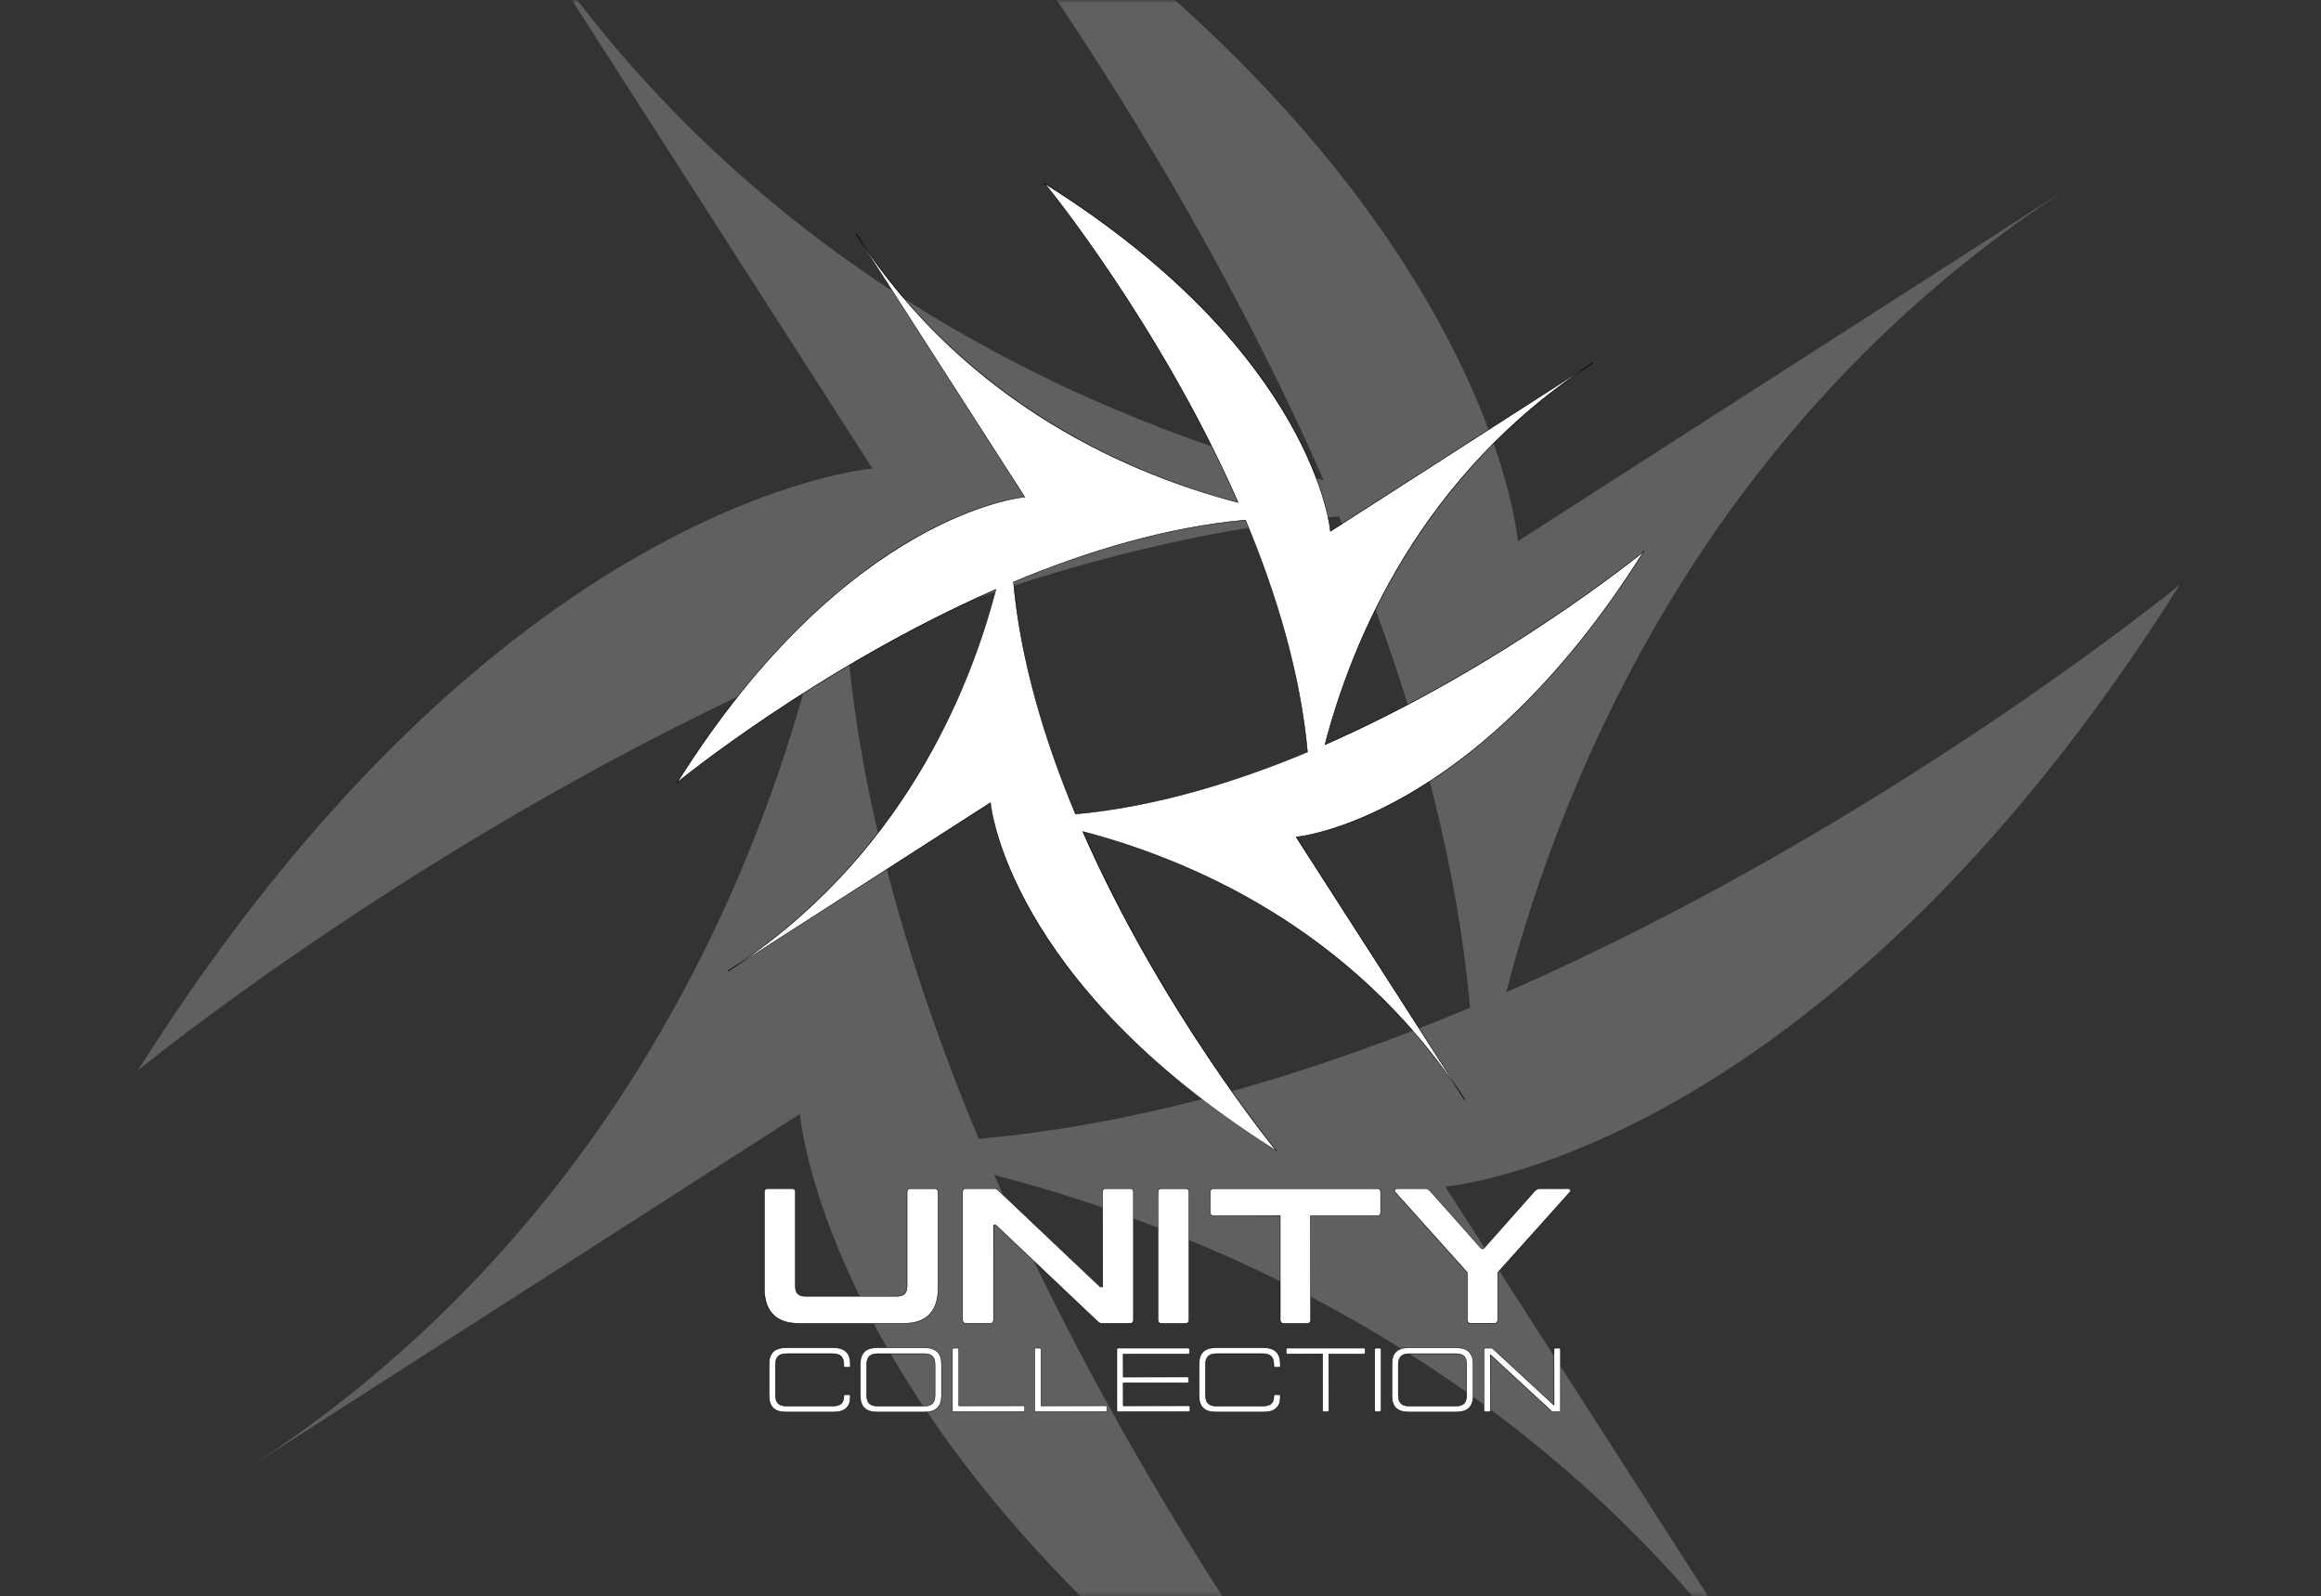 <?xml version="1.0" encoding="UTF-8"?>
<svg id="Layer_1" data-name="Layer 1" xmlns="http://www.w3.org/2000/svg" xmlns:xlink="http://www.w3.org/1999/xlink" viewBox="0 0 525 361">
  <rect x="0" y="0" width="525" height="361" fill="#333333" stroke="none"/>
  <defs>
    <style>
      .cls-1 {
        fill: #fff;
      }

      .cls-2 {
        fill: url(#radial-gradient);
      }

      .cls-3 {
        mask: url(#mask-1);
      }

      .cls-4 {
        mask: url(#mask);
      }

      .cls-5 {
        fill: #606060;
      }
    </style>
    <mask id="mask" x="448.77" y="-23.66" width="617.43" height="498.47" maskUnits="userSpaceOnUse"/>
    <radialGradient id="radial-gradient" cx="262.5" cy="180.5" fx="262.5" fy="180.5" r="225.26" gradientUnits="userSpaceOnUse">
      <stop offset="0" stop-color="#fff"/>
      <stop offset=".07" stop-color="#e2e2e2"/>
      <stop offset=".33" stop-color="#828282"/>
      <stop offset=".54" stop-color="#3c3c3c"/>
      <stop offset=".69" stop-color="#101010"/>
      <stop offset=".76" stop-color="#000"/>
    </radialGradient>
    <mask id="mask-1" x="0" y="-43.75" width="525" height="461.86" maskUnits="userSpaceOnUse">
      <rect class="cls-2" width="525" height="361"/>
    </mask>
  </defs>
  <g class="cls-4">
    <path class="cls-5" d="m718.1,453.08s.07-.08.1-.12c.02-.02.04-.04.06-.07.03-.04.07-.08.1-.12.58-.68,1.18-1.36,1.78-2.07.04-.05.08-.09.12-.14.13-.15.26-.3.39-.46,4.67-5.44,9.94-11.72,15.7-18.78.06-.07.12-.14.18-.21,1.86-2.28,3.76-4.64,5.72-7.08.04-.05.08-.1.12-.15,4.94-6.17,10.16-12.83,15.61-19.98.06-.08.12-.15.17-.23,2.49-3.26,5.02-6.62,7.59-10.07.06-.07.11-.15.17-.22,2.14-2.88,4.31-5.83,6.51-8.83h0c.05-.08.11-.15.16-.23h0c.48-.66.97-1.33,1.45-2,.07-.1.14-.2.22-.3,5.96-8.23,12.09-16.92,18.32-26.05.06-.08.11-.17.17-.25.01-.02.03-.04.04-.06.06-.09.12-.17.18-.26.03-.04.06-.08.08-.12.1-.14.19-.29.29-.43,1.62-2.38,3.24-4.79,4.87-7.23.07-.1.14-.2.21-.31,9.36-14.02,18.88-28.97,28.32-44.76.08-.14.16-.27.24-.41,1.26-2.12,2.53-4.25,3.79-6.4.05-.09.11-.18.16-.27.92-1.57,1.84-3.15,2.76-4.74.06-.11.13-.22.19-.33.86-1.49,1.72-2.99,2.58-4.49.27-.47.54-.94.81-1.42,9.68-16.99,19.18-34.84,28.22-53.4,0,0,0,0,0,0,.05-.11.11-.23.16-.34,0,0,0,0,0,0,4.72-9.71,9.32-19.63,13.76-29.72-15.41-5.69-35.31-13.61-57.88-23.91-7.18,9.23-14.73,18.55-22.65,27.88-.07.08-.13.16-.2.23-1.66,1.95-3.33,3.9-5.02,5.85-.08.09-.15.17-.23.26-1.56,1.8-3.13,3.6-4.72,5.39-.06.07-.12.14-.18.21-4.11,4.66-8.31,9.31-12.61,13.95-.09.1-.19.2-.28.3-.92.99-1.85,1.99-2.78,2.98-.16.18-.33.35-.5.53,0,0,0,0,0,0-8.98,9.57-18.36,19.09-28.15,28.48-.07.07-.14.13-.21.2-1.85,1.77-3.72,3.54-5.59,5.31-.07.07-.15.14-.22.21-.68.64-1.36,1.28-2.04,1.91-.08.07-.15.14-.23.21-9.17,8.53-18.69,16.94-28.56,25.18,0,0,0,0,0,0-.07.06-.14.12-.21.18,0,0,0,0,0,0-15.79,13.18-32.48,25.92-50.1,38.02-.06.04-.13.09-.19.13-8.87,6.08-17.96,12-27.3,17.72-.07.04-.14.08-.2.12-2.03,1.24-4.07,2.47-6.12,3.7-.1.06-.2.12-.3.18-8.44,5.03-17.06,9.89-25.88,14.58-.14.07-.28.14-.42.22,0,0,0,0-.01,0,0,0,0,0,0,0-2.92,1.55-5.86,3.07-8.82,4.58-.1.05-.2.1-.3.15-1.01.51-2.01,1.03-3.02,1.53-.04.02-.08.04-.13.06-.01,0-.03.01-.04.02-41.09,20.61-86.2,37.31-135.55,48.22l249.72,49.12s7.41-7.65,19.61-21.73Z"/>
  </g>
  <g class="cls-3">
    <path class="cls-5" d="m326.9,268.38s84.49-6.57,166.16-136.12c0,0-66.83,54.75-152.36,92.17,12.64-48.69,45.35-129.44,128.42-182.75l-125.79,80.73s-6.57-84.49-136.12-166.16c0,0,54.75,66.83,92.17,152.36-48.69-12.64-129.44-45.35-182.75-128.42l80.73,125.79s-84.49,6.57-166.16,136.12c0,0,66.83-54.75,152.36-92.17-12.64,48.69-45.35,129.44-128.42,182.75l125.79-80.73s6.57,84.49,136.12,166.16c0,0-54.75-66.83-92.17-152.36,48.69,12.64,129.44,45.35,182.75,128.42l-80.73-125.79Zm-135.18-121.94c35.28-14.76,73.42-26.27,111.15-29.66,14.76,35.28,26.27,73.42,29.66,111.15-35.28,14.76-73.42,26.27-111.15,29.66-14.76-35.28-26.27-73.42-29.66-111.15Z"/>
  </g>
  <g>
    <g>
      <path class="cls-1" d="m180.68,299.33c-5.16,0-7.78-2.69-7.78-7.99v-21.75c0-.46.29-.75.74-.75h5.56c.45,0,.7.27.7.75v21.27c0,1.66.69,2.34,2.38,2.34h20.53c1.69,0,2.38-.68,2.38-2.34v-21.27c0-.47.26-.75.7-.75h5.56c.46,0,.74.29.74.75v21.75c0,5.3-2.62,7.99-7.78,7.99h-23.75Z"/>
      <path d="m211.46,268.9c.43,0,.69.26.69.69v21.75c0,4.95-2.34,7.94-7.73,7.94h-23.75c-5.38,0-7.73-3-7.73-7.94v-21.75c0-.43.26-.69.69-.69h5.56c.43,0,.65.26.65.69v21.27c0,1.78.82,2.39,2.43,2.39h20.53c1.61,0,2.43-.61,2.43-2.39v-21.27c0-.43.22-.69.65-.69h5.56m0-.1h-5.56c-.48,0-.75.29-.75.79v21.27c0,1.63-.68,2.29-2.33,2.29h-20.53c-1.66,0-2.33-.66-2.33-2.29v-21.27c0-.5-.27-.79-.75-.79h-5.56c-.49,0-.79.3-.79.79v21.75c0,5.34,2.63,8.04,7.83,8.04h23.75c5.19,0,7.83-2.71,7.83-8.04v-21.75c0-.49-.3-.79-.79-.79h0Z"/>
    </g>
    <g>
      <path class="cls-1" d="m249.18,299.33c-.39,0-.58-.17-.93-.48l-22.98-21.76h-.57s.05,21.5.05,21.5c0,.47-.26.74-.7.74h-5.56c-.46,0-.74-.29-.74-.74v-29c0-.46.29-.75.74-.75h6.47c.39,0,.58.17.93.48l22.98,21.76h.57s-.05-21.5-.05-21.5c0-.47.26-.75.7-.75h5.56c.46,0,.74.29.74.75v29c0,.46-.29.74-.74.74h-6.47Z"/>
      <path d="m255.64,268.9c.43,0,.69.26.69.69v29c0,.43-.26.69-.69.69h-6.47c-.39,0-.56-.17-.96-.52l-22.92-21.71h-.61v21.53c0,.43-.22.69-.65.69h-5.56c-.43,0-.69-.26-.69-.69v-29c0-.43.26-.69.69-.69h6.47c.39,0,.56.17.96.52l22.92,21.71h.61v-21.53c0-.43.22-.69.65-.69h5.56m0-.1h-5.56c-.48,0-.75.29-.75.79v21.43h-.47l-22.89-21.68-.06-.05c-.36-.32-.55-.49-.96-.49h-6.47c-.49,0-.79.3-.79.79v29c0,.49.3.79.79.79h5.56c.48,0,.75-.29.75-.79v-21.43h.47l22.89,21.68.06.05c.36.32.55.49.96.49h6.47c.49,0,.79-.3.79-.79v-29c0-.49-.3-.79-.79-.79h0Z"/>
    </g>
    <g>
      <path class="cls-1" d="m262.67,299.33c-.46,0-.74-.29-.74-.74v-29c0-.46.29-.75.74-.75h5.56c.45,0,.7.27.7.75v29c0,.47-.25.74-.7.74h-5.56Z"/>
      <path d="m268.23,268.9c.43,0,.65.26.65.69v29c0,.43-.22.69-.65.69h-5.56c-.43,0-.69-.26-.69-.69v-29c0-.43.26-.69.69-.69h5.56m0-.1h-5.56c-.49,0-.79.3-.79.79v29c0,.49.3.79.79.79h5.56c.48,0,.75-.29.75-.79v-29c0-.5-.27-.79-.75-.79h0Z"/>
    </g>
    <g>
      <path class="cls-1" d="m290.33,299.33c-.46,0-.74-.29-.74-.74v-23.66l-15.1.05c-.48,0-.74-.25-.74-.7v-4.69c0-.46.29-.75.74-.75h37.07c.46,0,.74.29.74.75v4.69c0,.45-.26.7-.74.7h-15.15l.05,23.61c0,.46-.29.74-.74.74h-5.38Z"/>
      <path d="m311.55,268.9c.43,0,.69.26.69.69v4.69c0,.43-.26.65-.69.65h-15.15v23.66c0,.43-.26.69-.69.69h-5.38c-.43,0-.69-.26-.69-.69v-23.66h-15.15c-.43,0-.69-.22-.69-.65v-4.69c0-.43.26-.69.69-.69h37.07m0-.1h-37.07c-.49,0-.79.3-.79.79v4.69c0,.48.29.75.79.75h15.05v23.56c0,.49.3.79.79.79h5.38c.49,0,.79-.3.79-.79v-23.56h15.05c.5,0,.79-.27.79-.75v-4.69c0-.49-.3-.79-.79-.79h0Z"/>
    </g>
    <g>
      <path class="cls-1" d="m332.65,299.33c-.46,0-.74-.29-.74-.74v-10.77l-16.22-18.07c-.26-.24-.26-.44-.22-.56.08-.21.36-.35.69-.35h6.16c.58,0,.9.28,1.29.67l11.5,12.94.48-.02,11.47-12.92c.39-.39.71-.67,1.3-.67h6.16c.32,0,.61.14.69.35.05.12.05.32-.22.56l-16.23,18.1v10.73c.01.46-.27.74-.73.74h-5.38Z"/>
      <path d="m354.53,268.9c.48,0,.96.35.43.82l-16.24,18.1v10.77c0,.43-.26.69-.69.69h-5.38c-.43,0-.69-.26-.69-.69v-10.77l-16.24-18.1c-.52-.48-.04-.82.43-.82h6.16c.56,0,.87.26,1.26.65l11.5,12.94h.52l11.5-12.94c.39-.39.69-.65,1.26-.65h6.16m0-.1h-6.16c-.6,0-.93.28-1.33.68l-11.48,12.91h-.43l-11.47-12.9c-.4-.4-.73-.68-1.33-.68h-6.16c-.34,0-.65.16-.73.38-.05.14-.06.35.23.62l16.2,18.07v10.73c0,.49.3.79.79.79h5.38c.49,0,.79-.3.79-.79v-10.73l16.21-18.07c.28-.26.28-.47.22-.61-.09-.22-.39-.38-.73-.38h0Z"/>
    </g>
    <g>
      <path class="cls-1" d="m177.77,319.38c-2.56,0-3.8-1.2-3.8-3.68v-7.18c0-2.48,1.24-3.68,3.8-3.68h10.79c2.55,0,3.78,1.2,3.78,3.68v.43c0,.2-.09.29-.27.29h-.88c-.26,0-.32-.16-.32-.29v-.27c0-1.75-.77-2.5-2.56-2.5h-10.36c-1.78,0-2.54.75-2.54,2.5v6.83c0,1.79.74,2.52,2.54,2.52h10.36c1.77,0,2.56-.67,2.56-2.17v-.12c0-.19.1-.29.29-.29h.9c.18,0,.27.1.27.29v.29c0,2.23-1.27,3.35-3.78,3.35h-10.79Z"/>
      <path d="m188.56,304.89c2.53,0,3.73,1.2,3.73,3.63v.43c0,.16-.06.24-.22.24h-.88c-.18,0-.27-.08-.27-.24v-.27c0-1.77-.78-2.55-2.61-2.55h-10.36c-1.82,0-2.59.75-2.59,2.55v6.83c0,1.82.78,2.57,2.59,2.57h10.36c1.86,0,2.61-.73,2.61-2.22v-.12c0-.16.08-.24.24-.24h.9c.16,0,.22.08.22.24v.29c0,2.14-1.2,3.3-3.73,3.3h-10.79c-2.53,0-3.75-1.2-3.75-3.63v-7.18c0-2.43,1.22-3.63,3.75-3.63h10.79m0-.1h-10.79c-2.56,0-3.85,1.26-3.85,3.73v7.18c0,2.48,1.3,3.73,3.85,3.73h10.79c2.54,0,3.83-1.15,3.83-3.4v-.29c0-.28-.18-.34-.32-.34h-.9c-.22,0-.34.13-.34.34v.12c0,1.47-.77,2.12-2.51,2.12h-10.36c-1.77,0-2.49-.72-2.49-2.47v-6.83c0-1.74.72-2.45,2.49-2.45h10.36c1.76,0,2.51.73,2.51,2.45v.27c0,.22.13.34.37.34h.88c.15,0,.32-.06.32-.34v-.43c0-2.51-1.25-3.73-3.83-3.73h0Z"/>
    </g>
    <g>
      <path class="cls-1" d="m198.4,319.38c-2.56,0-3.8-1.2-3.8-3.68v-7.18c0-2.48,1.24-3.68,3.8-3.68h10.75c2.54,0,3.82,1.24,3.82,3.68v7.18c0,2.44-1.29,3.68-3.82,3.68h-10.75Zm.18-13.2c-1.78,0-2.54.75-2.54,2.5v6.83c0,1.79.74,2.52,2.54,2.52h10.4c1.79,0,2.52-.73,2.52-2.52v-6.83c0-1.78-.73-2.5-2.52-2.5h-10.4Z"/>
      <path d="m209.15,304.89c2.53,0,3.77,1.2,3.77,3.63v7.18c0,2.43-1.24,3.63-3.77,3.63h-10.75c-2.53,0-3.75-1.2-3.75-3.63v-7.18c0-2.43,1.22-3.63,3.75-3.63h10.75m-10.57,13.2h10.4c1.82,0,2.57-.75,2.57-2.57v-6.83c0-1.8-.75-2.55-2.57-2.55h-10.4c-1.82,0-2.59.75-2.59,2.55v6.83c0,1.82.78,2.57,2.59,2.57m10.57-13.3h-10.75c-2.56,0-3.85,1.26-3.85,3.73v7.18c0,2.48,1.3,3.73,3.85,3.73h10.75c2.57,0,3.87-1.26,3.87-3.73v-7.18c0-2.48-1.3-3.73-3.87-3.73h0Zm-10.57,13.2c-1.77,0-2.49-.72-2.49-2.47v-6.83c0-1.74.72-2.45,2.49-2.45h10.4c1.75,0,2.47.71,2.47,2.45v6.83c0,1.75-.72,2.47-2.47,2.47h-10.4Z"/>
    </g>
    <g>
      <path class="cls-1" d="m215.76,319.3c-.23,0-.34-.1-.34-.34v-13.71c0-.23.1-.34.34-.34h.77c.23,0,.34.1.34.34v12.75l14.58-.05c.23,0,.33.1.33.34v.67c0,.23-.1.34-.33.34h-15.69Z"/>
      <path d="m216.54,304.97c.2,0,.29.08.29.29v12.75h14.63c.2,0,.29.08.29.29v.67c0,.2-.08.29-.29.29h-15.69c-.2,0-.29-.08-.29-.29v-13.71c0-.2.08-.29.29-.29h.78m0-.1h-.78c-.26,0-.39.13-.39.39v13.71c0,.26.13.39.39.39h15.69c.26,0,.39-.13.39-.39v-.67c0-.26-.13-.39-.39-.39h-14.53v-12.65c0-.26-.13-.39-.39-.39h0Z"/>
    </g>
    <g>
      <path class="cls-1" d="m234.37,319.3c-.23,0-.34-.1-.34-.34v-13.71c0-.23.1-.34.34-.34h.78c.23,0,.34.1.34.34v12.75l14.58-.05c.23,0,.34.1.34.34v.67c0,.23-.1.34-.34.34h-15.69Z"/>
      <path d="m235.14,304.97c.2,0,.29.08.29.29v12.75h14.63c.2,0,.29.08.29.29v.67c0,.2-.08.29-.29.29h-15.69c-.2,0-.29-.08-.29-.29v-13.71c0-.2.08-.29.29-.29h.78m0-.1h-.78c-.26,0-.39.13-.39.39v13.71c0,.26.13.39.39.39h15.69c.26,0,.39-.13.39-.39v-.67c0-.26-.13-.39-.39-.39h-14.53v-12.65c0-.26-.13-.39-.39-.39h0Z"/>
    </g>
    <g>
      <path class="cls-1" d="m252.97,319.3c-.23,0-.34-.1-.34-.34v-13.71c0-.23.1-.34.34-.34h15.75c.23,0,.36.13.36.36v.63c0,.23-.12.36-.36.36h-14.69l.05,5.21,14.43-.05c.23,0,.36.12.36.36v.65c0,.23-.12.36-.36.36h-14.48l.05,5.21,14.74-.05c.23,0,.36.12.36.36v.63c0,.23-.12.36-.36.36h-15.85Z"/>
      <path d="m268.72,304.97c.2,0,.31.1.31.31v.63c0,.2-.1.31-.31.31h-14.69v5.26h14.48c.2,0,.31.1.31.31v.65c0,.2-.1.31-.31.31h-14.48v5.26h14.79c.2,0,.31.1.31.31v.63c0,.2-.1.31-.31.31h-15.85c-.2,0-.29-.08-.29-.29v-13.71c0-.2.08-.29.29-.29h15.75m0-.1h-15.75c-.26,0-.39.13-.39.39v13.71c0,.26.13.39.39.39h15.85c.26,0,.41-.15.41-.41v-.63c0-.26-.15-.41-.41-.41h-14.69v-5.06h14.38c.26,0,.41-.15.41-.41v-.65c0-.26-.15-.41-.41-.41h-14.38v-5.06h14.59c.26,0,.41-.15.41-.41v-.63c0-.26-.15-.41-.41-.41h0Z"/>
    </g>
    <g>
      <path class="cls-1" d="m275.03,319.38c-2.56,0-3.8-1.2-3.8-3.68v-7.18c0-2.48,1.24-3.68,3.8-3.68h10.79c2.55,0,3.78,1.2,3.78,3.68v.43c0,.2-.09.29-.27.29h-.88c-.21,0-.31-.1-.31-.29v-.27c0-1.75-.77-2.5-2.56-2.5h-10.36c-1.78,0-2.54.75-2.54,2.5v6.83c0,1.79.74,2.52,2.54,2.52h10.36c1.77,0,2.56-.67,2.56-2.17v-.12c0-.19.1-.29.29-.29h.9c.18,0,.27.1.27.29v.29c0,2.23-1.27,3.35-3.78,3.35h-10.79Z"/>
      <path d="m285.82,304.89c2.53,0,3.73,1.2,3.73,3.63v.43c0,.16-.06.24-.22.24h-.88c-.18,0-.27-.08-.27-.24v-.27c0-1.77-.78-2.55-2.61-2.55h-10.36c-1.82,0-2.59.75-2.59,2.55v6.83c0,1.82.78,2.57,2.59,2.57h10.36c1.86,0,2.61-.73,2.61-2.22v-.12c0-.16.08-.24.24-.24h.9c.16,0,.22.08.22.24v.29c0,2.14-1.2,3.3-3.73,3.3h-10.79c-2.53,0-3.75-1.2-3.75-3.63v-7.18c0-2.43,1.22-3.63,3.75-3.63h10.79m0-.1h-10.79c-2.56,0-3.85,1.26-3.85,3.73v7.18c0,2.48,1.3,3.73,3.85,3.73h10.79c2.54,0,3.83-1.15,3.83-3.4v-.29c0-.28-.18-.34-.32-.34h-.9c-.22,0-.34.13-.34.34v.12c0,1.47-.77,2.12-2.51,2.12h-10.36c-1.77,0-2.49-.72-2.49-2.47v-6.83c0-1.74.72-2.45,2.49-2.45h10.36c1.76,0,2.51.73,2.51,2.45v.27c0,.22.13.34.37.34h.88c.15,0,.32-.06.32-.34v-.43c0-2.51-1.25-3.73-3.83-3.73h0Z"/>
    </g>
    <g>
      <path class="cls-1" d="m299.49,319.3c-.23,0-.33-.1-.33-.34v-12.75l-7.89.05c-.23,0-.34-.1-.34-.34v-.67c0-.23.1-.34.34-.34h17.2c.23,0,.33.1.33.34v.67c0,.23-.1.34-.33.34h-7.92l.05,12.7c0,.23-.12.34-.36.34h-.75Z"/>
      <path d="m308.46,304.97c.2,0,.29.08.29.29v.67c0,.2-.08.29-.29.29h-7.92v12.75c0,.2-.1.29-.31.29h-.75c-.2,0-.29-.08-.29-.29v-12.75h-7.94c-.2,0-.29-.08-.29-.29v-.67c0-.2.08-.29.29-.29h17.2m0-.1h-17.2c-.26,0-.39.13-.39.39v.67c0,.26.13.39.39.39h7.84v12.65c0,.26.13.39.39.39h.75c.34,0,.41-.21.41-.39v-12.65h7.82c.26,0,.39-.13.39-.39v-.67c0-.26-.13-.39-.39-.39h0Z"/>
    </g>
    <g>
      <rect class="cls-1" x="310.95" y="304.92" width="1.45" height="14.38" rx=".34" ry=".34"/>
      <path d="m312.06,304.97c.2,0,.29.08.29.29v13.71c0,.2-.08.29-.29.29h-.78c-.2,0-.29-.08-.29-.29v-13.71c0-.2.08-.29.29-.29h.78m0-.1h-.78c-.26,0-.39.13-.39.39v13.71c0,.26.13.39.39.39h.78c.26,0,.39-.13.39-.39v-13.71c0-.26-.13-.39-.39-.39h0Z"/>
    </g>
    <g>
      <path class="cls-1" d="m318.65,319.38c-2.56,0-3.8-1.2-3.8-3.68v-7.18c0-2.48,1.24-3.68,3.8-3.68h10.75c2.54,0,3.82,1.24,3.82,3.68v7.18c0,2.44-1.29,3.68-3.82,3.68h-10.75Zm.18-13.2c-1.78,0-2.54.75-2.54,2.5v6.83c0,1.79.74,2.52,2.54,2.52h10.4c1.79,0,2.52-.73,2.52-2.52v-6.83c0-1.78-.73-2.5-2.52-2.5h-10.4Z"/>
      <path d="m329.4,304.89c2.53,0,3.77,1.2,3.77,3.63v7.18c0,2.43-1.24,3.63-3.77,3.63h-10.75c-2.53,0-3.75-1.2-3.75-3.63v-7.18c0-2.43,1.22-3.63,3.75-3.63h10.75m-10.57,13.2h10.4c1.82,0,2.57-.75,2.57-2.57v-6.83c0-1.8-.75-2.55-2.57-2.55h-10.4c-1.82,0-2.59.75-2.59,2.55v6.83c0,1.82.78,2.57,2.59,2.57m10.57-13.3h-10.75c-2.56,0-3.85,1.26-3.85,3.73v7.18c0,2.48,1.3,3.73,3.85,3.73h10.75c2.57,0,3.87-1.26,3.87-3.73v-7.18c0-2.48-1.3-3.73-3.87-3.73h0Zm-10.57,13.2c-1.77,0-2.49-.72-2.49-2.47v-6.83c0-1.74.72-2.45,2.49-2.45h10.4c1.75,0,2.47.71,2.47,2.45v6.83c0,1.75-.72,2.47-2.47,2.47h-10.4Z"/>
    </g>
    <g>
      <path class="cls-1" d="m351.27,319.3c-.18,0-.27-.09-.4-.21l-13.69-12.65h-.11s.05,12.53.05,12.53c0,.23-.1.34-.33.34h-.78c-.23,0-.34-.1-.34-.34v-13.71c0-.23.1-.34.34-.34h1.37c.18,0,.28.1.4.22l13.69,12.65h.11s-.05-12.53-.05-12.53c0-.23.1-.34.33-.34h.78c.23,0,.34.1.34.34v13.71c0,.23-.1.34-.34.34h-1.37Z"/>
      <path d="m352.63,304.97c.2,0,.29.08.29.29v13.71c0,.2-.08.29-.29.29h-1.37c-.16,0-.24-.08-.37-.2l-13.69-12.65h-.14v12.57c0,.2-.08.29-.29.29h-.78c-.2,0-.29-.08-.29-.29v-13.71c0-.2.08-.29.29-.29h1.37c.16,0,.25.08.37.2l13.69,12.65h.14v-12.57c0-.2.08-.29.29-.29h.78m0-.1h-.78c-.26,0-.39.13-.39.39v12.47h0l-13.66-12.62c-.12-.12-.23-.23-.44-.23h-1.37c-.26,0-.39.13-.39.39v13.71c0,.26.13.39.39.39h.78c.26,0,.39-.13.39-.39v-12.47h0l13.66,12.62c.12.12.23.23.44.23h1.37c.26,0,.39-.13.39-.39v-13.71c0-.26-.13-.39-.39-.39h0Z"/>
    </g>
    <g>
      <path class="cls-1" d="m288.44,260.11c-60.58-38.19-64.36-78.21-64.39-78.61l-59.41,38.21c39.91-25.73,55.14-65.22,60.65-86.47-39.91,17.55-71.65,43.38-71.97,43.63,38.12-60.64,78.13-64.42,78.53-64.45l-38.21-59.41c25.74,39.92,65.22,55.14,86.47,60.65-17.55-39.91-43.37-71.65-43.63-71.97,60.64,38.12,64.42,78.13,64.45,78.53l59.4-38.21c-39.91,25.74-55.14,65.22-60.65,86.47,39.91-17.55,71.65-43.38,71.97-43.63-38.12,60.64-78.13,64.42-78.53,64.45l38.21,59.4c-25.73-39.91-65.22-55.13-86.47-60.65,17.55,39.91,43.38,71.65,43.63,71.97l.19.24-.26-.16Zm-6.71-142.48c-16.07,1.45-33.74,6.17-52.51,14.02,1.48,16.03,6.2,33.71,14.05,52.49,16.03-1.48,33.71-6.2,52.49-14.05-1.48-16.02-6.19-33.69-14.04-52.46Z"/>
      <path d="m236.53,41.67c61.26,38.62,64.36,78.57,64.36,78.57l59.48-38.17c-39.28,25.21-54.75,63.39-60.73,86.42,40.44-17.69,72.05-43.58,72.05-43.58-38.62,61.26-78.57,64.36-78.57,64.36l38.17,59.48c-25.21-39.28-63.39-54.75-86.42-60.73,17.69,40.44,43.58,72.05,43.58,72.05-61.26-38.62-64.36-78.57-64.36-78.57l-59.48,38.17c39.28-25.21,54.75-63.39,60.73-86.42-40.44,17.69-72.05,43.58-72.05,43.58,38.62-61.26,78.57-64.36,78.57-64.36l-38.17-59.48c25.21,39.28,63.39,54.75,86.42,60.73-17.69-40.44-43.58-72.05-43.58-72.05m6.7,142.49c17.84-1.61,35.87-7.05,52.56-14.03-1.61-17.84-7.05-35.87-14.03-52.56-17.84,1.61-35.87,7.05-52.56,14.03,1.61,17.84,7.05,35.87,14.03,52.56m-7.17-142.9l.39.48c.26.32,26,31.96,43.49,71.83-21.29-5.56-60.6-20.8-86.16-60.63l-.08.05-.08.05,38.09,59.34c-1.36.15-11.04,1.44-24.68,9.21-8.61,4.9-17.09,11.38-25.22,19.27-10.15,9.85-19.77,21.94-28.58,35.92l-.33.52.48-.39c.32-.26,31.96-26,71.83-43.49-5.56,21.29-20.8,60.6-60.63,86.16l.05.08.05.08,59.34-38.09c.15,1.36,1.44,11.04,9.21,24.68,4.9,8.61,11.38,17.09,19.27,25.22,9.85,10.15,21.94,19.77,35.92,28.58l.52.33-.39-.48c-.26-.32-26-31.96-43.49-71.83,21.29,5.56,60.6,20.8,86.16,60.63l.08-.05.08-.05-38.09-59.34c1.36-.15,11.04-1.44,24.68-9.21,8.61-4.9,17.09-11.38,25.22-19.27,10.15-9.85,19.77-21.94,28.58-35.92l.33-.52-.48.39c-.32.26-31.96,26-71.83,43.49,5.56-21.29,20.8-60.6,60.63-86.16l-.11-.17-59.34,38.09c-.15-1.36-1.44-11.04-9.21-24.68-4.9-8.61-11.38-17.09-19.27-25.22-9.85-10.15-21.94-19.77-35.92-28.58l-.52-.33h0Zm-6.75,90.41c18.73-7.83,36.35-12.53,52.39-13.98,7.83,18.73,12.53,36.35,13.98,52.39-18.73,7.83-36.35,12.53-52.39,13.98-7.83-18.73-12.53-36.35-13.98-52.39h0Z"/>
    </g>
  </g>
</svg>